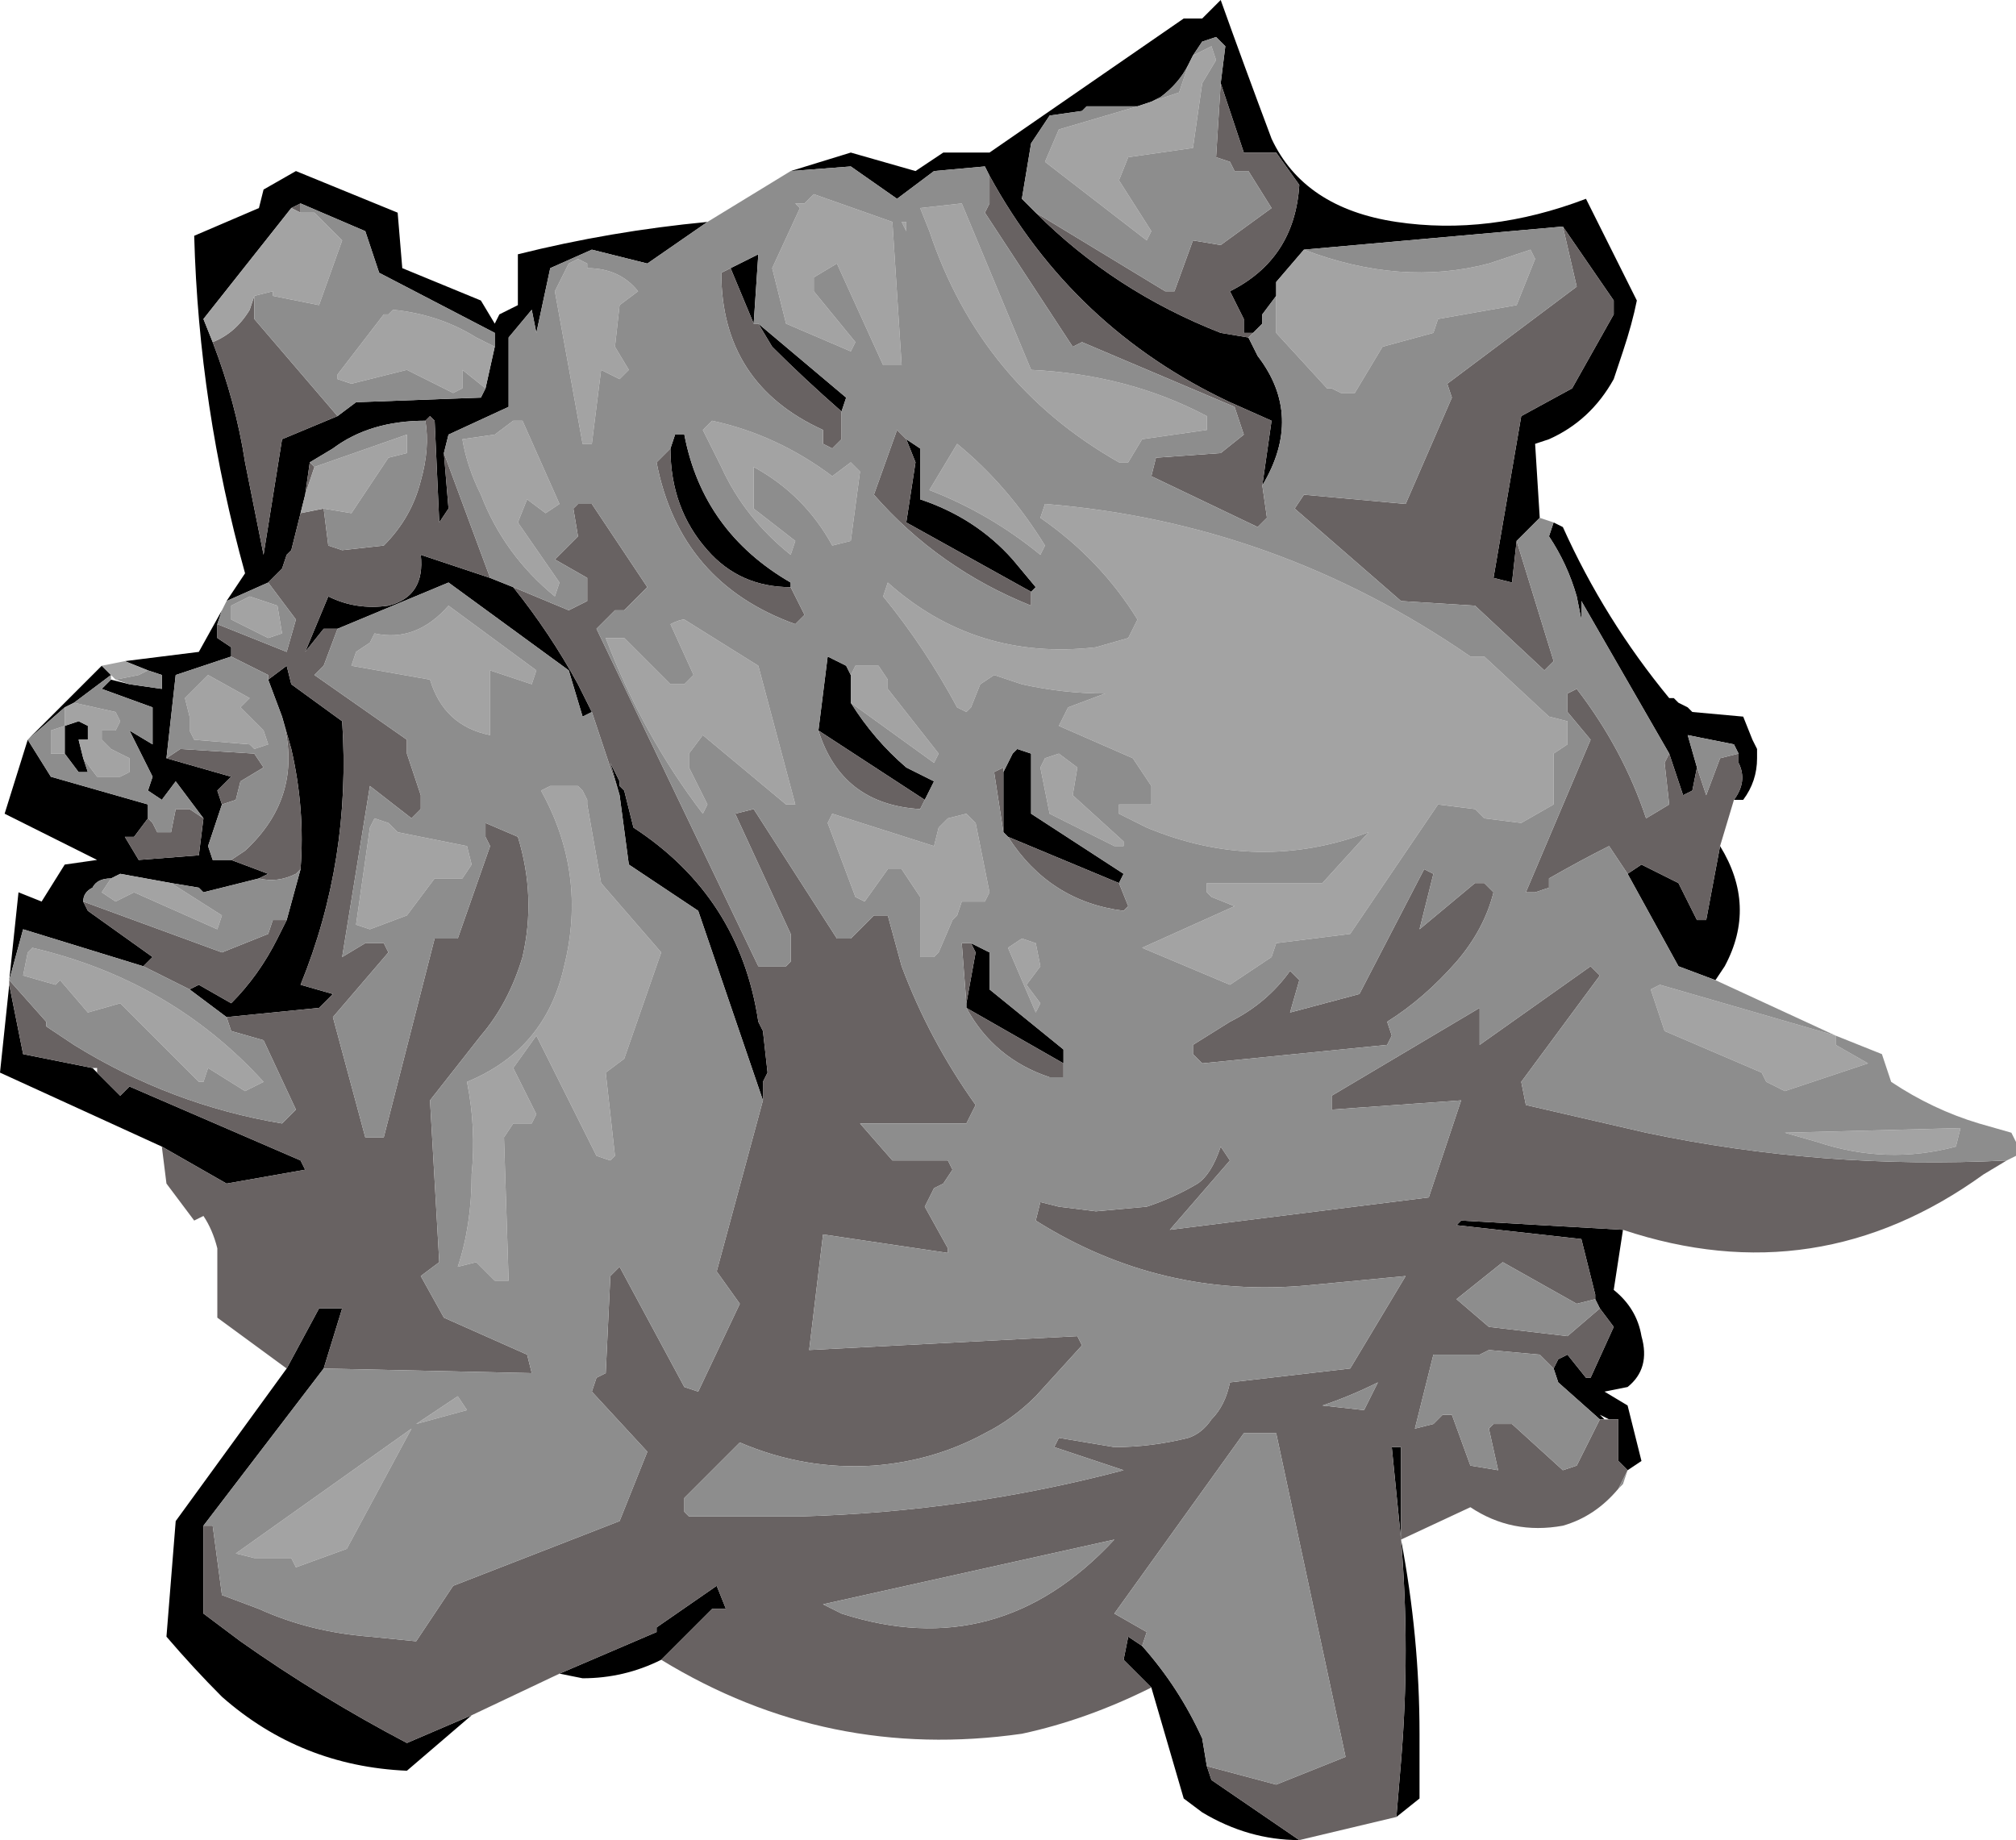 <?xml version="1.0" encoding="UTF-8" standalone="no"?>
<svg xmlns:ffdec="https://www.free-decompiler.com/flash" xmlns:xlink="http://www.w3.org/1999/xlink" ffdec:objectType="frame" height="139.3px" width="152.6px" xmlns="http://www.w3.org/2000/svg">
  <g transform="matrix(1.0, 0.0, 0.0, 1.0, -1.05, 0.0)">
    <use ffdec:characterId="54" height="19.9" transform="matrix(7.0, 0.0, 0.0, 7.0, 1.05, 0.0)" width="21.8" xlink:href="#shape0"/>
  </g>
  <defs>
    <g id="shape0" transform="matrix(1.0, 0.0, 0.0, 1.0, -0.15, 0.0)">
      <path d="M16.55 5.85 L16.5 6.3 16.3 6.25 16.6 4.5 17.15 4.2 17.6 3.4 17.6 3.25 17.05 2.45 14.25 2.7 13.95 3.05 13.95 3.2 13.8 3.4 13.8 3.5 13.7 3.6 13.6 3.6 13.6 3.45 13.45 3.15 Q14.15 2.8 14.2 2.0 L13.95 1.65 13.6 1.65 13.35 0.9 13.4 0.5 13.3 0.4 13.15 0.45 13.05 0.6 13.0 0.7 Q12.9 0.9 12.7 1.05 L12.6 1.1 12.45 1.15 11.9 1.15 11.85 1.2 11.5 1.25 11.3 1.55 11.2 2.15 11.35 2.3 Q12.2 3.15 13.35 3.6 L13.65 3.65 13.75 3.85 Q14.25 4.5 13.8 5.25 L13.9 4.55 13.45 4.35 Q11.75 3.55 10.85 1.9 L10.8 1.8 10.25 1.85 9.85 2.15 9.35 1.8 8.7 1.85 9.35 1.65 10.05 1.85 10.35 1.65 10.85 1.65 12.95 0.2 13.15 0.2 13.35 0.0 Q13.6 0.7 13.9 1.5 14.25 2.25 15.25 2.4 16.25 2.55 17.3 2.15 L17.85 3.25 Q17.8 3.5 17.7 3.8 L17.6 4.1 Q17.35 4.55 16.9 4.75 L16.75 4.8 16.8 5.6 16.55 5.85 M16.95 5.65 L17.05 5.7 Q17.5 6.7 18.2 7.55 L18.25 7.55 18.3 7.6 18.4 7.65 18.45 7.7 19.0 7.75 19.1 8.0 19.15 8.1 19.15 8.2 Q19.15 8.45 19.0 8.65 L18.9 8.65 Q19.05 8.45 18.95 8.25 L18.95 8.15 18.9 8.05 18.4 7.95 18.5 8.3 18.45 8.55 18.35 8.6 18.2 8.15 17.25 6.5 17.25 6.7 17.2 6.45 Q17.1 6.1 16.9 5.8 L16.95 5.65 M18.75 9.15 Q19.15 9.8 18.8 10.45 L18.7 10.6 18.3 10.45 17.75 9.45 17.9 9.35 18.3 9.55 18.5 9.95 18.6 9.95 18.75 9.15 M17.7 13.3 L17.6 13.95 Q17.85 14.15 17.9 14.45 18.0 14.8 17.75 15.0 L17.5 15.05 17.75 15.2 17.9 15.8 17.75 15.9 17.65 15.8 17.65 15.35 17.55 15.35 17.45 15.3 17.5 15.35 17.45 15.35 17.0 14.95 16.95 14.8 17.0 14.7 17.1 14.65 17.3 14.9 17.35 14.9 17.6 14.35 17.45 14.15 17.4 14.05 17.4 14.0 17.25 13.4 15.9 13.25 15.95 13.2 17.7 13.3 M15.3 16.65 Q15.5 17.7 15.5 18.75 L15.5 19.45 15.25 19.65 15.3 19.05 Q15.4 17.85 15.3 16.65 L15.2 15.65 15.3 15.65 15.3 16.65 M14.2 19.9 Q13.65 19.9 13.15 19.6 L12.95 19.45 12.6 18.25 12.3 17.95 12.35 17.7 12.5 17.8 Q12.9 18.25 13.15 18.8 L13.2 19.1 13.25 19.25 14.2 19.9 M7.3 17.95 Q6.9 18.15 6.45 18.15 L6.2 18.1 7.25 17.65 7.25 17.6 7.9 17.15 8.0 17.4 7.85 17.4 7.3 17.95 M5.25 18.55 L4.55 19.15 Q3.4 19.1 2.55 18.35 2.25 18.05 1.95 17.7 L2.05 16.45 3.25 14.8 3.6 14.15 3.85 14.15 3.65 14.8 2.35 16.5 2.35 17.45 2.75 17.75 Q3.6 18.35 4.55 18.85 L5.25 18.55 M1.9 12.4 L0.15 11.6 0.25 10.65 0.4 11.4 1.15 11.55 1.2 11.6 1.45 11.85 1.55 11.75 3.4 12.55 3.45 12.65 2.6 12.8 1.9 12.4 M0.25 10.6 L0.35 9.65 0.6 9.75 0.85 9.35 1.2 9.3 0.2 8.8 0.45 8.0 1.25 7.2 1.35 7.3 0.95 7.6 0.85 7.65 0.45 8.0 0.7 8.4 1.75 8.7 1.75 8.85 1.6 9.05 1.5 9.05 1.65 9.3 2.3 9.25 2.35 8.85 2.05 8.45 1.9 8.65 1.75 8.55 1.8 8.4 1.55 7.9 1.8 8.05 1.8 7.65 1.25 7.45 1.35 7.35 1.55 7.4 1.9 7.45 1.9 7.3 1.75 7.25 1.5 7.15 2.3 7.05 2.55 6.6 2.5 6.75 2.5 6.9 2.65 7.0 2.65 7.1 2.05 7.3 1.95 8.2 2.65 8.4 2.5 8.55 2.55 8.7 2.4 9.15 2.45 9.3 2.65 9.3 3.05 9.45 2.95 9.5 2.35 9.65 2.3 9.6 2.0 9.55 1.45 9.45 1.35 9.5 Q1.2 9.5 1.15 9.6 1.05 9.65 1.05 9.75 L1.1 9.85 1.8 10.35 1.7 10.45 0.4 10.05 0.25 10.6 M2.6 6.5 L2.8 6.2 Q2.3 4.4 2.25 2.55 L2.95 2.25 3.0 2.05 3.35 1.85 4.45 2.3 4.5 2.9 5.35 3.25 5.5 3.5 5.55 3.4 5.75 3.3 5.75 2.75 Q6.75 2.5 7.8 2.4 L7.15 2.85 6.55 2.7 6.1 2.9 5.95 3.6 5.9 3.35 5.65 3.65 5.65 4.4 5.0 4.7 4.95 4.9 5.0 5.5 4.9 5.65 4.85 4.55 4.8 4.5 4.75 4.55 Q4.15 4.55 3.75 4.85 L3.5 5.0 3.45 5.35 3.4 5.55 3.3 5.95 3.25 6.0 3.2 6.15 3.05 6.3 2.6 6.5 M11.0 8.35 L11.1 8.15 11.15 8.1 11.3 8.15 11.3 8.8 12.3 9.45 12.25 9.55 11.05 9.05 11.0 9.0 11.0 8.35 M11.65 11.5 L10.6 10.9 10.6 10.85 10.7 10.3 10.65 10.2 10.85 10.3 10.85 10.7 11.65 11.35 11.65 11.5 M5.7 6.35 Q6.1 6.85 6.4 7.4 L6.55 7.7 6.45 7.75 6.3 7.25 5.0 6.3 3.8 6.8 3.65 6.8 3.45 7.05 3.7 6.45 Q4.0 6.6 4.35 6.55 4.75 6.45 4.7 6.0 L5.45 6.25 5.7 6.35 M6.85 8.6 L6.75 8.25 6.85 8.45 6.85 8.5 6.9 8.55 7.0 8.95 Q8.15 9.7 8.35 11.05 L8.4 11.15 8.45 11.6 8.4 11.7 8.4 11.9 7.7 9.85 6.95 9.35 6.85 8.6 M8.05 2.9 L8.35 2.75 8.3 3.5 8.05 2.9 M8.35 3.5 L9.3 4.3 9.25 4.45 Q8.85 4.1 8.5 3.75 L8.35 3.5 M7.4 4.85 L7.45 4.7 7.55 4.7 Q7.75 5.75 8.7 6.3 L8.7 6.35 Q8.15 6.35 7.8 5.95 7.4 5.5 7.4 4.85 M9.95 4.75 L10.1 4.85 10.1 5.4 Q10.7 5.6 11.1 6.05 L11.35 6.35 11.3 6.4 9.95 5.65 10.05 5.0 9.95 4.75 M3.4 2.2 L3.3 2.25 2.35 3.45 2.45 3.7 Q2.7 4.35 2.8 5.0 L3.0 6.0 3.2 4.75 3.8 4.5 4.0 4.35 5.35 4.3 5.4 4.2 5.5 3.75 5.5 3.6 4.25 2.95 4.1 2.5 3.4 2.2 M3.25 7.2 L3.25 7.2 3.3 7.4 3.85 7.8 Q3.95 9.3 3.4 10.65 L3.75 10.75 3.6 10.9 2.6 11.0 2.2 10.7 2.3 10.65 2.65 10.85 Q2.95 10.55 3.15 10.15 L3.25 9.95 3.4 9.4 Q3.45 8.75 3.3 8.1 L3.2 7.75 3.05 7.35 3.25 7.2 M0.85 8.15 L0.85 7.85 1.0 7.8 1.1 7.85 1.1 8.0 1.0 8.0 1.05 8.2 1.1 8.35 1.0 8.35 0.85 8.15 M9.35 7.6 Q9.6 8.0 9.95 8.3 L10.25 8.45 10.15 8.65 9.0 7.9 9.1 7.1 9.3 7.2 9.35 7.3 9.35 7.6" fill="#000000" fill-rule="evenodd" stroke="none"/>
      <path d="M17.05 2.45 L17.6 3.25 17.6 3.4 17.15 4.2 16.6 4.5 16.3 6.25 16.5 6.3 16.55 5.85 16.95 7.15 16.85 7.25 16.1 6.55 15.3 6.5 14.15 5.5 14.25 5.35 15.35 5.45 15.85 4.3 15.8 4.15 17.2 3.1 17.05 2.45 M10.85 1.9 Q11.75 3.55 13.45 4.35 L13.9 4.55 13.8 5.25 13.85 5.6 13.75 5.7 12.6 5.15 12.65 4.95 13.35 4.9 13.6 4.7 13.5 4.4 11.85 3.7 11.75 3.75 10.8 2.3 10.85 2.2 10.85 1.9 M13.65 3.65 L13.35 3.6 Q12.2 3.15 11.35 2.3 L12.75 3.15 12.85 3.15 13.05 2.6 13.35 2.65 13.9 2.25 13.65 1.85 13.5 1.85 13.45 1.75 13.3 1.7 13.35 0.9 13.6 1.65 13.95 1.65 14.2 2.0 Q14.15 2.8 13.45 3.15 L13.6 3.45 13.6 3.6 13.7 3.6 13.65 3.65 M18.9 8.65 L18.75 9.15 18.6 9.95 18.5 9.95 18.3 9.55 17.9 9.35 17.75 9.45 17.55 9.15 Q17.25 9.3 16.9 9.5 L16.9 9.6 16.75 9.65 16.65 9.65 17.35 8.0 17.1 7.7 17.1 7.5 17.2 7.45 Q17.7 8.1 17.95 8.85 L18.2 8.7 18.15 8.25 18.2 8.15 18.35 8.6 18.45 8.55 18.5 8.3 18.6 8.6 18.75 8.2 18.95 8.15 18.95 8.25 Q19.05 8.45 18.9 8.65 M21.85 12.55 L21.6 12.7 Q19.8 14.0 17.7 13.3 L15.95 13.2 15.9 13.25 17.25 13.4 17.4 14.0 17.4 14.05 17.2 14.1 16.4 13.65 15.9 14.05 16.25 14.35 17.1 14.45 17.45 14.15 17.6 14.35 17.35 14.9 17.3 14.9 17.1 14.65 17.0 14.7 16.95 14.8 16.8 14.65 16.25 14.6 16.15 14.65 15.65 14.65 15.45 15.45 15.65 15.4 15.75 15.3 15.85 15.3 16.05 15.85 16.35 15.9 16.25 15.45 16.3 15.4 16.5 15.4 17.05 15.9 17.2 15.85 17.45 15.35 17.5 15.35 17.55 15.35 17.65 15.35 17.65 15.8 17.75 15.9 17.65 16.1 Q17.4 16.4 17.05 16.5 16.5 16.6 16.05 16.3 L15.3 16.65 15.3 15.65 15.2 15.65 15.3 16.65 Q15.4 17.85 15.3 19.05 L15.25 19.65 14.2 19.9 13.25 19.25 13.2 19.1 13.95 19.3 14.7 19.0 13.95 15.5 13.6 15.5 12.2 17.45 12.55 17.65 12.5 17.8 12.35 17.7 12.3 17.95 12.6 18.25 Q11.9 18.6 11.2 18.75 9.1 19.05 7.3 17.95 L7.85 17.4 8.0 17.4 7.9 17.15 7.25 17.6 7.25 17.65 6.2 18.1 5.25 18.55 4.55 18.85 Q3.6 18.35 2.75 17.75 L2.35 17.45 2.35 16.5 2.45 16.5 2.55 17.25 2.95 17.4 Q3.5 17.65 4.15 17.7 L4.65 17.75 5.05 17.15 6.85 16.45 7.15 15.7 6.55 15.05 6.6 14.9 6.7 14.85 6.75 13.8 6.85 13.7 7.55 15.0 7.7 15.05 8.15 14.1 7.9 13.75 8.4 11.9 8.4 11.7 8.45 11.6 8.4 11.15 8.35 11.05 Q8.15 9.7 7.0 8.95 L6.9 8.55 6.85 8.5 6.85 8.45 6.75 8.25 6.85 8.6 6.55 7.7 6.4 7.4 Q6.1 6.85 5.7 6.35 L6.3 6.6 6.5 6.5 6.5 6.25 6.15 6.05 6.4 5.8 6.35 5.5 6.4 5.45 6.55 5.45 7.15 6.35 6.9 6.6 6.8 6.6 6.6 6.8 8.35 10.45 8.65 10.45 8.7 10.4 8.7 10.1 8.1 8.8 8.3 8.75 9.2 10.15 9.35 10.15 9.6 9.9 9.75 9.9 9.9 10.45 Q10.2 11.25 10.7 11.95 L10.6 12.15 9.45 12.15 9.8 12.55 10.4 12.55 10.45 12.65 10.35 12.8 10.25 12.85 10.15 13.05 10.4 13.5 10.4 13.55 9.05 13.35 8.9 14.6 11.8 14.45 11.85 14.55 11.35 15.1 Q11.1 15.35 10.8 15.5 10.25 15.8 9.6 15.85 8.85 15.9 8.15 15.6 L7.55 16.2 7.55 16.35 7.6 16.4 8.8 16.4 Q10.6 16.35 12.3 15.9 L11.55 15.65 11.6 15.55 12.2 15.65 Q12.6 15.65 13.0 15.55 13.15 15.5 13.25 15.35 13.4 15.2 13.45 14.95 L14.75 14.8 15.35 13.8 14.3 13.9 Q12.7 14.05 11.35 13.2 L11.4 13.0 11.6 13.05 12.0 13.1 12.55 13.05 Q12.85 12.95 13.1 12.8 13.25 12.7 13.35 12.4 L13.45 12.55 12.8 13.3 15.6 12.95 15.95 11.9 14.55 12.0 14.55 11.85 16.15 10.9 16.15 11.3 17.35 10.45 17.45 10.55 16.6 11.7 16.65 11.95 17.95 12.25 Q19.85 12.65 21.85 12.55 M3.25 14.8 L2.5 14.25 2.5 13.5 Q2.45 13.3 2.35 13.15 L2.25 13.2 1.95 12.8 1.9 12.4 2.6 12.8 3.45 12.65 3.4 12.55 1.55 11.75 1.45 11.85 1.2 11.6 1.2 11.55 1.15 11.55 0.4 11.4 0.25 10.65 0.25 10.6 0.65 11.05 0.65 11.1 0.95 11.3 Q2.0 11.95 3.2 12.15 L3.35 12.0 3.0 11.25 2.65 11.15 2.6 11.0 3.6 10.9 3.75 10.75 3.4 10.65 Q3.95 9.3 3.85 7.8 L3.3 7.4 3.25 7.2 3.25 7.2 3.05 7.35 3.05 7.3 2.65 7.1 2.65 7.0 2.5 6.9 2.5 6.75 3.25 7.05 3.35 6.7 3.05 6.3 3.2 6.15 3.25 6.0 3.3 5.95 3.4 5.55 3.65 5.5 3.7 5.9 3.85 5.95 4.3 5.9 Q4.6 5.6 4.7 5.2 4.8 4.85 4.75 4.55 L4.8 4.5 4.85 4.55 4.9 5.65 5.0 5.5 4.95 4.9 5.45 6.25 4.7 6.0 Q4.75 6.45 4.35 6.55 4.0 6.6 3.7 6.45 L3.45 7.05 3.65 6.8 3.8 6.8 3.65 7.2 3.55 7.3 4.55 8.0 4.55 8.15 4.7 8.6 4.7 8.75 4.6 8.85 4.15 8.5 3.85 10.35 4.1 10.2 4.3 10.2 4.35 10.3 3.75 11.0 4.1 12.3 4.3 12.3 4.85 10.15 5.1 10.15 5.45 9.15 5.4 9.05 5.4 8.9 5.75 9.05 Q5.95 9.7 5.8 10.35 5.65 10.85 5.35 11.2 L4.8 11.9 4.9 13.65 4.7 13.8 4.95 14.25 5.85 14.65 5.9 14.85 3.65 14.8 3.85 14.15 3.6 14.15 3.25 14.8 M15.65 9.45 L15.5 10.05 16.1 9.55 16.2 9.55 16.3 9.65 Q16.2 10.05 15.9 10.4 15.55 10.8 15.15 11.05 L15.2 11.2 15.15 11.3 13.15 11.5 13.05 11.4 13.05 11.3 13.45 11.05 Q13.85 10.85 14.1 10.5 L14.2 10.6 14.1 10.95 14.85 10.75 15.55 9.4 15.65 9.45 M12.25 9.55 L12.35 9.8 12.3 9.85 Q11.5 9.75 11.05 9.05 L12.25 9.55 M11.0 9.0 L10.9 8.35 11.0 8.3 11.0 8.35 11.0 9.0 M11.65 11.5 L11.65 11.65 11.5 11.65 Q10.9 11.45 10.6 10.9 L11.65 11.5 M10.6 10.85 L10.55 10.2 10.65 10.2 10.7 10.3 10.6 10.85 M8.3 3.5 L8.35 3.5 8.5 3.75 Q8.85 4.1 9.25 4.45 L9.25 4.75 9.15 4.85 9.05 4.8 9.05 4.65 Q7.95 4.15 7.95 2.95 L8.05 2.9 8.3 3.5 M8.7 6.35 L8.85 6.65 8.75 6.75 Q7.5 6.3 7.25 5.0 L7.4 4.85 Q7.4 5.5 7.8 5.95 8.15 6.35 8.7 6.35 M11.3 6.4 L11.3 6.55 Q10.3 6.15 9.6 5.35 L9.85 4.65 9.95 4.75 10.05 5.0 9.95 5.65 11.3 6.4 M3.3 2.25 L3.4 2.2 3.4 2.3 3.3 2.25 M3.8 4.5 L3.2 4.75 3.0 6.0 2.8 5.0 Q2.7 4.35 2.45 3.7 2.7 3.6 2.85 3.35 L2.9 3.2 2.9 3.45 3.8 4.5 M3.55 5.05 L3.45 5.35 3.5 5.0 3.55 5.05 M1.95 8.2 L2.1 8.1 2.9 8.15 3.0 8.3 2.75 8.45 2.7 8.65 2.55 8.7 2.5 8.55 2.65 8.4 1.95 8.2 M2.65 9.3 L2.8 9.2 Q3.45 8.6 3.2 7.75 L3.3 8.1 Q3.45 8.75 3.4 9.4 L3.35 9.45 Q3.15 9.55 2.95 9.5 L3.05 9.45 2.65 9.3 M3.25 9.95 L3.15 10.15 Q2.95 10.55 2.65 10.85 L2.3 10.65 2.2 10.7 1.7 10.45 1.8 10.35 1.1 9.85 1.05 9.75 2.55 10.3 3.05 10.1 3.1 9.95 3.25 9.95 M2.35 8.85 L2.3 9.25 1.65 9.3 1.5 9.05 1.6 9.05 1.75 8.85 1.8 8.9 1.85 9.0 2.0 9.0 2.05 8.75 2.2 8.75 2.35 8.85 M10.15 8.65 L10.1 8.75 Q9.25 8.7 9.0 7.9 L10.15 8.65 M9.05 17.35 L9.25 17.45 Q10.95 18.0 12.2 16.65 L9.05 17.35 M14.45 15.2 L14.9 15.25 15.05 14.95 Q14.75 15.1 14.45 15.2" fill="#686262" fill-rule="evenodd" stroke="none"/>
      <path d="M12.45 1.15 L12.6 1.1 12.9 1.0 13.0 0.7 13.05 0.6 13.25 0.5 13.3 0.65 13.15 0.9 13.05 1.6 12.35 1.7 12.25 1.95 12.6 2.5 12.55 2.6 11.45 1.75 11.6 1.4 12.45 1.15 M13.95 3.2 L13.95 3.05 14.25 2.7 Q15.3 3.1 16.25 2.85 L16.7 2.7 16.75 2.8 16.55 3.3 15.7 3.45 15.65 3.6 15.1 3.75 14.8 4.25 14.65 4.25 14.55 4.2 14.5 4.2 13.95 3.6 13.95 3.2 M13.2 4.65 L12.5 4.75 12.35 5.0 12.25 5.0 Q10.75 4.15 10.2 2.5 L10.1 2.25 10.55 2.2 11.3 4.0 Q12.35 4.05 13.2 4.5 L13.2 4.65 M12.45 6.7 Q12.05 6.05 11.4 5.6 L11.45 5.45 Q13.95 5.65 16.05 7.1 L16.2 7.1 16.9 7.75 17.1 7.8 17.1 8.05 16.95 8.15 16.95 8.7 16.6 8.9 16.2 8.85 16.1 8.75 15.7 8.7 14.75 10.1 13.95 10.2 13.9 10.35 13.45 10.65 12.5 10.25 13.5 9.8 13.25 9.7 13.2 9.65 13.2 9.55 14.45 9.55 14.95 9.0 Q13.75 9.45 12.55 8.95 L12.25 8.8 12.25 8.7 12.6 8.7 12.6 8.5 12.4 8.2 11.6 7.85 11.7 7.65 12.1 7.5 Q11.65 7.5 11.2 7.4 L10.9 7.3 10.75 7.4 10.65 7.65 10.6 7.7 10.5 7.65 Q10.15 7.0 9.7 6.45 L9.75 6.3 Q10.7 7.15 12.0 7.0 L12.35 6.9 12.45 6.7 M1.25 7.2 L1.5 7.15 1.75 7.25 1.65 7.3 1.4 7.35 1.35 7.3 1.25 7.2 M11.8 8.3 L11.75 8.6 12.3 9.1 12.3 9.15 12.2 9.15 11.5 8.8 11.4 8.3 11.45 8.2 11.6 8.15 11.8 8.3 M19.45 12.25 L21.35 12.2 21.3 12.4 Q20.55 12.6 19.8 12.35 L19.45 12.25 M20.0 11.2 L20.0 11.3 20.35 11.5 19.45 11.8 19.25 11.7 19.2 11.6 18.15 11.15 18.0 10.7 18.1 10.65 20.0 11.2 M9.9 2.4 L9.95 2.4 9.95 2.5 9.9 2.4 M8.75 2.2 L8.85 2.2 8.95 2.1 9.8 2.4 9.9 3.95 9.7 3.95 9.2 2.85 8.95 3.0 8.95 3.15 9.4 3.7 9.35 3.8 8.65 3.5 8.5 2.9 8.8 2.25 8.75 2.2 M6.5 2.85 L6.5 2.9 Q6.85 2.9 7.05 3.15 L6.85 3.3 6.8 3.75 6.95 4.0 6.85 4.1 6.65 4.0 6.55 4.8 6.45 4.8 6.15 3.15 6.3 2.85 6.4 2.8 6.5 2.85 M7.85 4.55 Q8.55 4.7 9.15 5.15 L9.35 5.0 9.45 5.1 9.35 5.85 9.15 5.9 Q8.85 5.35 8.3 5.05 L8.3 5.5 8.75 5.85 8.7 6.0 Q8.2 5.6 7.95 5.05 L7.75 4.65 7.85 4.55 M5.85 5.4 L5.75 5.65 6.2 6.3 6.15 6.45 Q5.6 6.0 5.35 5.35 5.2 5.05 5.15 4.75 L5.5 4.7 5.7 4.55 5.8 4.55 6.2 5.45 6.05 5.55 5.85 5.4 M6.9 6.9 L7.4 7.4 7.55 7.4 7.65 7.3 7.4 6.75 Q7.5 6.7 7.55 6.7 L8.35 7.2 8.75 8.7 8.65 8.7 7.75 7.95 7.6 8.15 7.6 8.3 7.8 8.7 7.75 8.8 Q7.1 7.95 6.7 6.9 L6.9 6.9 M11.4 6.0 Q10.85 5.55 10.2 5.3 L10.5 4.8 Q11.05 5.25 11.45 5.9 L11.4 6.0 M5.5 3.75 L5.4 4.2 5.15 4.0 5.15 4.2 5.05 4.25 4.55 4.0 3.95 4.15 3.8 4.1 3.8 4.05 4.3 3.4 4.35 3.4 4.4 3.35 Q4.9 3.4 5.3 3.65 L5.5 3.75 M2.45 3.7 L2.35 3.45 3.3 2.25 3.4 2.3 3.55 2.3 3.85 2.6 3.6 3.3 3.1 3.2 3.1 3.15 2.9 3.2 2.85 3.35 Q2.7 3.6 2.45 3.7 M2.85 6.45 L3.15 6.55 3.2 6.85 3.05 6.9 2.65 6.7 2.65 6.55 2.85 6.45 M3.55 5.05 L4.55 4.7 4.55 4.9 4.35 4.95 3.95 5.55 3.65 5.5 3.4 5.55 3.45 5.35 3.55 5.05 M4.15 6.95 L4.2 6.85 Q4.65 6.95 5.0 6.55 L5.95 7.25 5.9 7.4 5.45 7.25 5.45 7.95 Q4.95 7.85 4.8 7.35 L3.95 7.2 4.0 7.05 4.15 6.95 M2.9 8.1 L2.85 8.05 2.25 8.0 2.2 7.9 2.2 7.75 2.15 7.55 2.4 7.3 2.85 7.55 2.75 7.65 3.0 7.9 3.05 8.05 2.9 8.1 M4.2 8.85 L4.35 8.9 4.45 9.0 5.2 9.15 5.25 9.35 5.15 9.5 4.85 9.5 4.55 9.9 4.15 10.05 4.0 10.0 4.15 8.95 4.2 8.85 M2.0 9.55 L2.55 9.9 2.5 10.05 1.6 9.65 1.4 9.75 1.25 9.65 1.35 9.5 1.45 9.45 2.0 9.55 M0.95 7.6 L1.4 7.7 1.45 7.8 1.4 7.9 1.25 7.9 1.25 8.0 1.35 8.1 1.55 8.2 1.55 8.35 1.45 8.4 1.2 8.4 1.05 8.2 1.0 8.0 1.1 8.0 1.1 7.85 1.0 7.8 0.85 7.85 0.85 8.15 0.7 8.15 0.7 7.9 0.85 7.85 0.85 7.65 0.95 7.6 M0.45 10.3 L0.5 10.25 Q2.0 10.6 3.0 11.7 L2.8 11.8 2.4 11.55 2.35 11.7 2.3 11.7 1.45 10.85 1.1 10.95 0.8 10.6 0.75 10.65 0.4 10.55 0.45 10.3 M5.6 12.3 L5.65 13.85 5.5 13.85 5.3 13.65 5.1 13.7 Q5.25 13.25 5.25 12.7 5.3 12.2 5.2 11.7 6.05 11.35 6.25 10.45 6.5 9.45 6.0 8.55 L6.1 8.5 6.4 8.5 6.45 8.55 6.5 8.65 6.5 8.7 6.65 9.55 7.3 10.3 6.9 11.45 6.7 11.6 6.8 12.5 6.75 12.55 6.6 12.5 5.95 11.2 5.7 11.55 5.95 12.05 5.9 12.15 5.7 12.15 5.6 12.3 M9.35 7.3 L9.4 7.2 9.65 7.2 9.75 7.35 9.75 7.45 10.3 8.15 10.25 8.25 9.35 7.6 9.35 7.3 M9.9 9.4 L9.75 9.4 9.5 9.75 9.4 9.7 9.1 8.9 9.15 8.8 10.25 9.15 10.3 8.95 10.4 8.85 10.6 8.8 10.7 8.9 10.85 9.65 10.8 9.75 10.55 9.75 10.5 9.9 10.45 9.95 10.3 10.3 10.25 10.35 10.1 10.35 10.1 9.7 9.9 9.4 M11.4 10.45 L11.25 10.65 11.4 10.85 11.35 10.95 11.05 10.25 11.2 10.15 11.35 10.2 11.4 10.45 M5.2 15.25 L4.65 15.4 5.1 15.1 5.2 15.25 M3.3 16.85 L2.9 16.85 2.7 16.8 4.6 15.45 3.9 16.75 3.35 16.95 3.3 16.85" fill="#a3a3a3" fill-rule="evenodd" stroke="none"/>
      <path d="M16.55 5.85 L16.8 5.6 16.95 5.65 16.9 5.8 Q17.1 6.1 17.2 6.45 L17.25 6.7 17.25 6.5 18.2 8.15 18.15 8.25 18.2 8.7 17.95 8.85 Q17.7 8.1 17.2 7.45 L17.1 7.5 17.1 7.7 17.35 8.0 16.65 9.65 16.75 9.65 16.9 9.6 16.9 9.5 Q17.25 9.3 17.55 9.15 L17.75 9.45 18.3 10.45 18.7 10.6 20.0 11.2 20.5 11.4 20.6 11.7 Q21.05 12.0 21.55 12.15 L21.9 12.25 21.95 12.35 21.95 12.5 21.85 12.55 Q19.85 12.65 17.95 12.25 L16.65 11.95 16.6 11.7 17.45 10.55 17.35 10.45 16.15 11.3 16.15 10.9 14.55 11.85 14.55 12.0 15.95 11.9 15.6 12.95 12.8 13.3 13.45 12.55 13.35 12.4 Q13.25 12.7 13.1 12.8 12.85 12.95 12.55 13.05 L12.0 13.1 11.6 13.05 11.4 13.0 11.35 13.2 Q12.7 14.05 14.3 13.9 L15.35 13.8 14.75 14.8 13.45 14.95 Q13.4 15.2 13.25 15.35 13.15 15.5 13.0 15.55 12.6 15.65 12.2 15.65 L11.6 15.55 11.55 15.65 12.3 15.9 Q10.6 16.35 8.8 16.4 L7.6 16.4 7.55 16.35 7.55 16.2 8.15 15.6 Q8.85 15.9 9.6 15.85 10.25 15.8 10.8 15.5 11.1 15.35 11.35 15.1 L11.85 14.55 11.8 14.45 8.9 14.6 9.05 13.35 10.4 13.55 10.4 13.5 10.15 13.05 10.25 12.85 10.35 12.8 10.45 12.65 10.4 12.55 9.8 12.55 9.45 12.15 10.6 12.15 10.7 11.95 Q10.2 11.25 9.9 10.45 L9.75 9.9 9.6 9.9 9.35 10.15 9.2 10.15 8.3 8.75 8.1 8.8 8.7 10.1 8.7 10.4 8.65 10.45 8.35 10.45 6.6 6.8 6.8 6.6 6.9 6.6 7.15 6.35 6.55 5.45 6.4 5.45 6.35 5.5 6.4 5.8 6.15 6.05 6.5 6.25 6.5 6.5 6.3 6.6 5.7 6.35 5.45 6.25 4.95 4.9 5.0 4.7 5.65 4.4 5.65 3.65 5.9 3.35 5.95 3.6 6.1 2.9 6.55 2.7 7.15 2.85 7.8 2.4 8.7 1.85 9.35 1.8 9.85 2.15 10.25 1.85 10.8 1.8 10.85 1.9 10.85 2.2 10.8 2.3 11.75 3.75 11.85 3.7 13.5 4.4 13.6 4.7 13.35 4.9 12.65 4.95 12.6 5.15 13.75 5.7 13.85 5.6 13.8 5.25 Q14.25 4.5 13.75 3.85 L13.65 3.65 13.7 3.6 13.8 3.5 13.8 3.4 13.95 3.2 13.95 3.6 14.5 4.2 14.55 4.2 14.65 4.25 14.8 4.25 15.1 3.75 15.65 3.6 15.7 3.45 16.55 3.3 16.75 2.8 16.7 2.7 16.25 2.85 Q15.3 3.1 14.25 2.7 L17.05 2.45 17.2 3.1 15.8 4.15 15.85 4.3 15.35 5.45 14.25 5.35 14.15 5.5 15.3 6.5 16.1 6.55 16.85 7.25 16.95 7.15 16.55 5.85 M11.35 2.3 L11.2 2.15 11.3 1.55 11.5 1.25 11.85 1.2 11.9 1.15 12.45 1.15 11.6 1.4 11.45 1.75 12.55 2.6 12.6 2.5 12.25 1.95 12.35 1.7 13.05 1.6 13.15 0.9 13.3 0.65 13.25 0.5 13.05 0.6 13.15 0.45 13.3 0.4 13.4 0.5 13.35 0.9 13.3 1.7 13.45 1.75 13.5 1.85 13.65 1.85 13.9 2.25 13.35 2.65 13.05 2.6 12.85 3.15 12.75 3.15 11.35 2.3 M12.6 1.1 L12.7 1.05 Q12.9 0.9 13.0 0.7 L12.9 1.0 12.6 1.1 M13.2 4.65 L13.2 4.5 Q12.35 4.05 11.3 4.0 L10.55 2.2 10.1 2.25 10.2 2.5 Q10.75 4.15 12.25 5.0 L12.35 5.0 12.5 4.75 13.2 4.65 M12.45 6.7 L12.35 6.9 12.0 7.0 Q10.7 7.15 9.75 6.3 L9.7 6.45 Q10.15 7.0 10.5 7.65 L10.6 7.7 10.65 7.65 10.75 7.4 10.9 7.3 11.2 7.4 Q11.65 7.5 12.1 7.5 L11.7 7.65 11.6 7.85 12.4 8.2 12.6 8.5 12.6 8.7 12.25 8.7 12.25 8.8 12.55 8.95 Q13.75 9.45 14.95 9.0 L14.45 9.55 13.2 9.55 13.2 9.65 13.25 9.7 13.5 9.8 12.5 10.25 13.45 10.65 13.9 10.35 13.95 10.2 14.75 10.1 15.7 8.7 16.1 8.75 16.2 8.85 16.6 8.9 16.95 8.7 16.95 8.15 17.1 8.05 17.1 7.8 16.9 7.75 16.2 7.1 16.05 7.1 Q13.95 5.65 11.45 5.45 L11.4 5.6 Q12.05 6.05 12.45 6.7 M17.75 15.9 L17.7 16.05 17.65 16.1 17.75 15.9 M2.55 6.6 L2.6 6.5 3.05 6.3 3.35 6.7 3.25 7.05 2.5 6.75 2.55 6.6 M18.5 8.3 L18.4 7.95 18.9 8.05 18.95 8.15 18.75 8.2 18.6 8.6 18.5 8.3 M15.65 9.45 L15.55 9.4 14.85 10.75 14.1 10.95 14.2 10.6 14.1 10.5 Q13.85 10.85 13.45 11.05 L13.05 11.3 13.05 11.4 13.15 11.5 15.15 11.3 15.2 11.2 15.15 11.05 Q15.55 10.8 15.9 10.4 16.2 10.05 16.3 9.65 L16.2 9.55 16.1 9.55 15.5 10.05 15.65 9.45 M11.8 8.3 L11.6 8.15 11.45 8.2 11.4 8.3 11.5 8.8 12.2 9.15 12.3 9.15 12.3 9.1 11.75 8.6 11.8 8.3 M12.25 9.55 L12.3 9.45 11.3 8.8 11.3 8.15 11.15 8.1 11.1 8.15 11.0 8.35 11.0 8.3 10.9 8.35 11.0 9.0 11.05 9.05 Q11.5 9.75 12.3 9.85 L12.35 9.8 12.25 9.55 M10.6 10.9 Q10.9 11.45 11.5 11.65 L11.65 11.65 11.65 11.5 11.65 11.35 10.85 10.7 10.85 10.3 10.65 10.2 10.55 10.2 10.6 10.85 10.6 10.9 M6.55 7.7 L6.85 8.6 6.95 9.35 7.7 9.85 8.4 11.9 7.9 13.75 8.15 14.1 7.7 15.05 7.55 15.0 6.85 13.7 6.75 13.8 6.7 14.85 6.6 14.9 6.55 15.05 7.15 15.7 6.85 16.45 5.05 17.15 4.65 17.75 4.15 17.7 Q3.5 17.65 2.95 17.4 L2.55 17.25 2.45 16.5 2.35 16.5 3.65 14.8 5.9 14.85 5.85 14.65 4.95 14.25 4.7 13.8 4.9 13.65 4.8 11.9 5.35 11.2 Q5.65 10.85 5.8 10.35 5.95 9.7 5.75 9.05 L5.4 8.9 5.4 9.05 5.45 9.15 5.1 10.15 4.85 10.15 4.3 12.3 4.1 12.3 3.75 11.0 4.35 10.3 4.3 10.2 4.1 10.2 3.85 10.35 4.15 8.5 4.6 8.85 4.7 8.75 4.7 8.6 4.55 8.15 4.55 8.0 3.55 7.3 3.65 7.2 3.8 6.8 5.0 6.3 6.3 7.25 6.45 7.75 6.55 7.7 M17.45 14.15 L17.1 14.45 16.25 14.35 15.9 14.05 16.4 13.65 17.2 14.1 17.4 14.05 17.45 14.15 M6.5 2.85 L6.4 2.8 6.3 2.85 6.15 3.15 6.45 4.8 6.55 4.8 6.65 4.0 6.85 4.1 6.95 4.0 6.8 3.75 6.85 3.3 7.05 3.15 Q6.85 2.9 6.5 2.9 L6.5 2.85 M8.75 2.2 L8.8 2.25 8.5 2.9 8.65 3.5 9.35 3.8 9.4 3.7 8.95 3.15 8.95 3.0 9.2 2.85 9.7 3.95 9.9 3.95 9.8 2.4 8.95 2.1 8.85 2.2 8.75 2.2 M9.9 2.4 L9.95 2.5 9.95 2.4 9.9 2.4 M20.0 11.2 L18.1 10.65 18.0 10.7 18.15 11.15 19.2 11.6 19.25 11.7 19.45 11.8 20.35 11.5 20.0 11.3 20.0 11.2 M19.45 12.25 L19.8 12.35 Q20.55 12.6 21.3 12.4 L21.35 12.2 19.45 12.25 M8.3 3.5 L8.35 2.75 8.05 2.9 7.95 2.95 Q7.95 4.15 9.05 4.65 L9.05 4.8 9.15 4.85 9.25 4.75 9.25 4.45 9.3 4.3 8.35 3.5 8.3 3.5 M7.85 4.55 L7.75 4.65 7.95 5.05 Q8.2 5.6 8.7 6.0 L8.75 5.85 8.3 5.5 8.3 5.05 Q8.85 5.35 9.15 5.9 L9.35 5.85 9.45 5.1 9.35 5.0 9.15 5.15 Q8.55 4.7 7.85 4.55 M8.7 6.35 L8.7 6.3 Q7.75 5.75 7.55 4.7 L7.45 4.7 7.4 4.85 7.25 5.0 Q7.5 6.3 8.75 6.75 L8.85 6.65 8.7 6.35 M6.9 6.9 L6.7 6.9 Q7.1 7.95 7.75 8.8 L7.8 8.7 7.6 8.3 7.6 8.15 7.75 7.95 8.65 8.7 8.75 8.7 8.35 7.2 7.55 6.7 Q7.5 6.7 7.4 6.75 L7.65 7.3 7.55 7.4 7.4 7.4 6.9 6.9 M5.85 5.4 L6.05 5.55 6.2 5.45 5.8 4.55 5.7 4.55 5.5 4.7 5.15 4.75 Q5.2 5.05 5.35 5.35 5.6 6.0 6.15 6.45 L6.2 6.3 5.75 5.65 5.85 5.4 M9.95 4.75 L9.85 4.65 9.6 5.35 Q10.3 6.15 11.3 6.55 L11.3 6.4 11.35 6.35 11.1 6.05 Q10.7 5.6 10.1 5.4 L10.1 4.85 9.95 4.75 M11.4 6.0 L11.45 5.9 Q11.05 5.25 10.5 4.8 L10.2 5.3 Q10.85 5.55 11.4 6.0 M3.4 2.2 L4.1 2.5 4.25 2.95 5.5 3.6 5.5 3.75 5.3 3.65 Q4.9 3.4 4.4 3.35 L4.35 3.4 4.3 3.4 3.8 4.05 3.8 4.1 3.95 4.15 4.55 4.0 5.05 4.25 5.15 4.2 5.15 4.0 5.4 4.2 5.35 4.3 4.0 4.35 3.8 4.5 2.9 3.45 2.9 3.2 3.1 3.15 3.1 3.2 3.6 3.3 3.85 2.6 3.55 2.3 3.4 2.3 3.4 2.2 M2.85 6.45 L2.65 6.55 2.65 6.7 3.05 6.9 3.2 6.85 3.15 6.55 2.85 6.45 M3.65 5.5 L3.95 5.55 4.35 4.95 4.55 4.9 4.55 4.7 3.55 5.05 3.5 5.0 3.75 4.85 Q4.15 4.55 4.75 4.55 4.8 4.85 4.7 5.2 4.6 5.6 4.3 5.9 L3.85 5.95 3.7 5.9 3.65 5.5 M4.85 4.55 L4.8 4.5 4.85 4.55 M4.15 6.95 L4.0 7.05 3.95 7.2 4.8 7.35 Q4.95 7.85 5.45 7.95 L5.45 7.25 5.9 7.4 5.95 7.25 5.0 6.55 Q4.65 6.95 4.2 6.85 L4.15 6.95 M2.6 11.0 L2.65 11.15 3.0 11.25 3.35 12.0 3.2 12.15 Q2.0 11.95 0.95 11.3 L0.65 11.1 0.65 11.05 0.25 10.6 0.4 10.05 1.7 10.45 2.2 10.7 2.6 11.0 M2.65 7.1 L3.05 7.3 3.05 7.35 3.2 7.75 Q3.45 8.6 2.8 9.2 L2.65 9.3 2.45 9.3 2.4 9.15 2.55 8.7 2.7 8.65 2.75 8.45 3.0 8.3 2.9 8.15 2.1 8.1 1.95 8.2 2.05 7.3 2.65 7.1 M2.9 8.1 L3.05 8.05 3.0 7.9 2.75 7.65 2.85 7.55 2.4 7.3 2.15 7.55 2.2 7.75 2.2 7.9 2.25 8.0 2.85 8.05 2.9 8.1 M3.4 9.4 L3.25 9.95 3.1 9.95 3.05 10.1 2.55 10.3 1.05 9.75 Q1.05 9.65 1.15 9.6 1.2 9.5 1.35 9.5 L1.25 9.65 1.4 9.75 1.6 9.65 2.5 10.05 2.55 9.9 2.0 9.55 2.3 9.6 2.35 9.65 2.95 9.5 Q3.15 9.55 3.35 9.45 L3.4 9.4 M4.2 8.85 L4.15 8.95 4.0 10.0 4.15 10.05 4.55 9.9 4.85 9.5 5.15 9.5 5.25 9.35 5.2 9.15 4.45 9.0 4.35 8.9 4.2 8.85 M1.4 7.35 L1.65 7.3 1.75 7.25 1.9 7.3 1.9 7.45 1.55 7.4 1.4 7.35 M1.75 8.85 L1.75 8.7 0.7 8.4 0.45 8.0 0.85 7.65 0.85 7.85 0.7 7.9 0.7 8.15 0.85 8.15 1.0 8.35 1.1 8.35 1.05 8.2 1.2 8.4 1.45 8.4 1.55 8.35 1.55 8.2 1.35 8.1 1.25 8.0 1.25 7.9 1.4 7.9 1.45 7.8 1.4 7.7 0.95 7.6 1.35 7.3 1.35 7.35 1.25 7.45 1.8 7.65 1.8 8.05 1.55 7.9 1.8 8.4 1.75 8.55 1.9 8.65 2.05 8.45 2.35 8.85 2.2 8.75 2.05 8.75 2.0 9.0 1.85 9.0 1.8 8.9 1.75 8.85 M0.45 10.3 L0.4 10.55 0.75 10.65 0.8 10.6 1.1 10.95 1.45 10.85 2.3 11.7 2.35 11.7 2.4 11.55 2.8 11.8 3.0 11.7 Q2.0 10.6 0.5 10.25 L0.45 10.3 M5.6 12.3 L5.7 12.15 5.9 12.15 5.95 12.05 5.7 11.55 5.95 11.2 6.6 12.5 6.75 12.55 6.8 12.5 6.7 11.6 6.9 11.45 7.3 10.3 6.65 9.55 6.5 8.7 6.5 8.65 6.45 8.55 6.4 8.5 6.1 8.5 6.0 8.55 Q6.5 9.45 6.25 10.45 6.05 11.35 5.2 11.7 5.3 12.2 5.25 12.7 5.25 13.25 5.1 13.7 L5.3 13.65 5.5 13.85 5.65 13.85 5.6 12.3 M9.35 7.6 L10.25 8.25 10.3 8.15 9.75 7.45 9.75 7.35 9.65 7.2 9.4 7.2 9.35 7.3 9.3 7.2 9.1 7.1 9.0 7.9 Q9.25 8.7 10.1 8.75 L10.15 8.65 10.25 8.45 9.95 8.3 Q9.6 8.0 9.35 7.6 M9.9 9.4 L10.1 9.7 10.1 10.35 10.25 10.35 10.3 10.3 10.45 9.95 10.5 9.9 10.55 9.75 10.8 9.75 10.85 9.65 10.7 8.9 10.6 8.8 10.4 8.85 10.3 8.95 10.25 9.15 9.15 8.8 9.1 8.9 9.4 9.7 9.5 9.75 9.75 9.4 9.9 9.4 M11.4 10.45 L11.35 10.2 11.2 10.15 11.05 10.25 11.35 10.95 11.4 10.85 11.25 10.65 11.4 10.45 M9.05 17.35 L12.2 16.65 Q10.95 18.0 9.25 17.45 L9.05 17.35 M7.25 17.65 L7.25 17.6 7.25 17.65 M5.2 15.25 L5.1 15.1 4.65 15.4 5.2 15.25 M3.3 16.85 L3.35 16.95 3.9 16.75 4.6 15.45 2.7 16.8 2.9 16.85 3.3 16.85 M16.95 14.8 L17.0 14.95 17.45 15.35 17.2 15.85 17.05 15.9 16.5 15.4 16.3 15.4 16.25 15.45 16.35 15.9 16.05 15.85 15.85 15.3 15.75 15.3 15.65 15.4 15.45 15.45 15.65 14.65 16.15 14.65 16.25 14.6 16.8 14.65 16.95 14.8 M14.45 15.2 Q14.75 15.1 15.05 14.95 L14.9 15.25 14.45 15.2 M12.5 17.8 L12.55 17.65 12.2 17.45 13.6 15.5 13.95 15.5 14.7 19.0 13.95 19.3 13.2 19.1 13.15 18.8 Q12.9 18.25 12.5 17.8" fill="#8d8d8d" fill-rule="evenodd" stroke="none"/>
    </g>
  </defs>
</svg>
